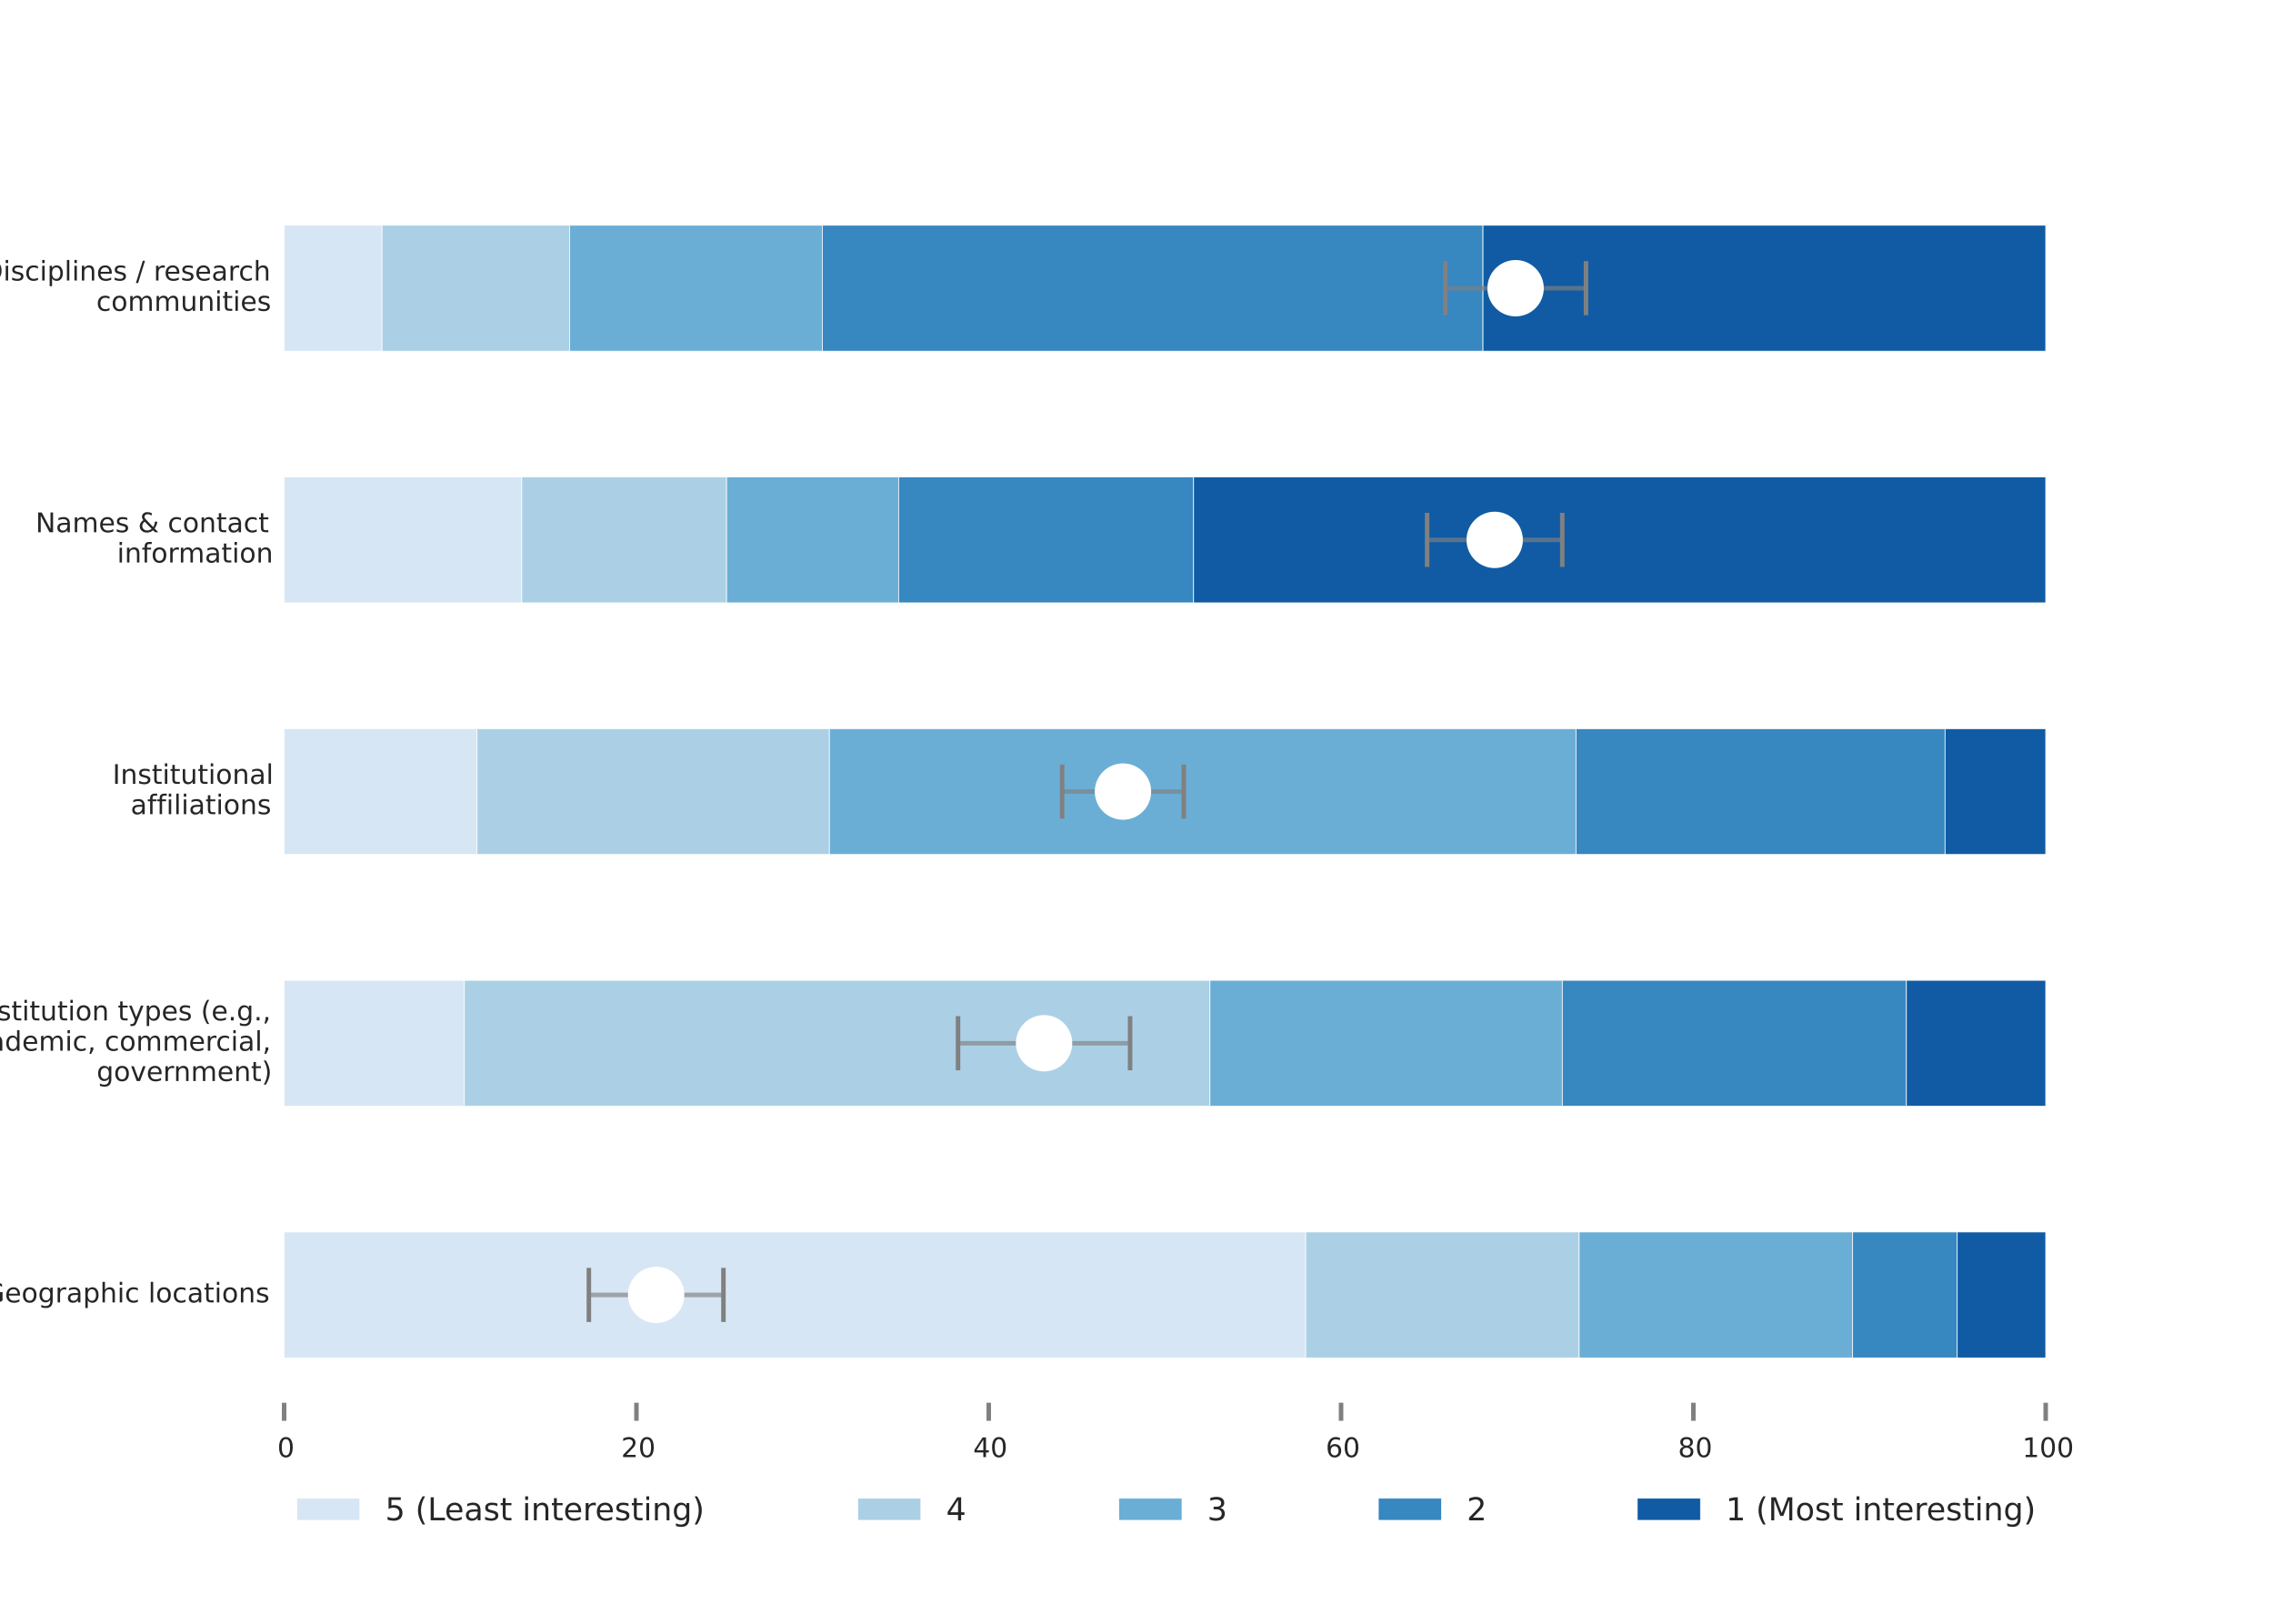 <?xml version="1.0" encoding="utf-8" standalone="no"?>
<!DOCTYPE svg PUBLIC "-//W3C//DTD SVG 1.1//EN"
  "http://www.w3.org/Graphics/SVG/1.1/DTD/svg11.dtd">
<!-- Created with matplotlib (http://matplotlib.org/) -->
<svg height="720pt" version="1.1" viewBox="0 0 1008 720" width="1008pt" xmlns="http://www.w3.org/2000/svg" xmlns:xlink="http://www.w3.org/1999/xlink">
 <defs>
  <style type="text/css">
*{stroke-linecap:butt;stroke-linejoin:round;}
  </style>
 </defs>
 <g id="figure_1">
  <g id="patch_1">
   <path d="
M0 720
L1008 720
L1008 0
L0 0
z
" style="fill:#ffffff;"/>
  </g>
  <g id="axes_1">
   <g id="patch_2">
    <path d="
M126 630
L907.2 630
L907.2 72
L126 72
z
" style="fill:#ffffff;"/>
   </g>
   <g id="matplotlib.axis_1">
    <g id="xtick_1">
     <g id="line2d_1">
      <defs>
       <path d="
M0 0
L0 -8" id="mc4a20c3d8d" style="stroke:#808080;stroke-width:2;"/>
      </defs>
      <g>
       <use style="fill:#808080;stroke:#808080;stroke-width:2;" x="126.0" xlink:href="#mc4a20c3d8d" y="630.0"/>
      </g>
     </g>
     <g id="text_1">
      <!-- 0 -->
      <defs>
       <path d="
M31.781 66.406
Q24.172 66.406 20.328 58.906
Q16.5 51.422 16.5 36.375
Q16.5 21.391 20.328 13.891
Q24.172 6.391 31.781 6.391
Q39.453 6.391 43.281 13.891
Q47.125 21.391 47.125 36.375
Q47.125 51.422 43.281 58.906
Q39.453 66.406 31.781 66.406
M31.781 74.219
Q44.047 74.219 50.516 64.516
Q56.984 54.828 56.984 36.375
Q56.984 17.969 50.516 8.266
Q44.047 -1.422 31.781 -1.422
Q19.531 -1.422 13.062 8.266
Q6.594 17.969 6.594 36.375
Q6.594 54.828 13.062 64.516
Q19.531 74.219 31.781 74.219" id="BitstreamVeraSans-Roman-30"/>
      </defs>
      <g style="fill:#262626;" transform="translate(122.977 646.118)scale(0.12 -0.12)">
       <use xlink:href="#BitstreamVeraSans-Roman-30"/>
      </g>
     </g>
    </g>
    <g id="xtick_2">
     <g id="line2d_2">
      <g>
       <use style="fill:#808080;stroke:#808080;stroke-width:2;" x="282.24" xlink:href="#mc4a20c3d8d" y="630.0"/>
      </g>
     </g>
     <g id="text_2">
      <!-- 20 -->
      <defs>
       <path d="
M19.188 8.297
L53.609 8.297
L53.609 0
L7.328 0
L7.328 8.297
Q12.938 14.109 22.625 23.891
Q32.328 33.688 34.812 36.531
Q39.547 41.844 41.422 45.531
Q43.312 49.219 43.312 52.781
Q43.312 58.594 39.234 62.25
Q35.156 65.922 28.609 65.922
Q23.969 65.922 18.812 64.312
Q13.672 62.703 7.812 59.422
L7.812 69.391
Q13.766 71.781 18.938 73
Q24.125 74.219 28.422 74.219
Q39.75 74.219 46.484 68.547
Q53.219 62.891 53.219 53.422
Q53.219 48.922 51.531 44.891
Q49.859 40.875 45.406 35.406
Q44.188 33.984 37.641 27.219
Q31.109 20.453 19.188 8.297" id="BitstreamVeraSans-Roman-32"/>
      </defs>
      <g style="fill:#262626;" transform="translate(275.443 646.118)scale(0.12 -0.12)">
       <use xlink:href="#BitstreamVeraSans-Roman-32"/>
       <use x="63.623" xlink:href="#BitstreamVeraSans-Roman-30"/>
      </g>
     </g>
    </g>
    <g id="xtick_3">
     <g id="line2d_3">
      <g>
       <use style="fill:#808080;stroke:#808080;stroke-width:2;" x="438.48" xlink:href="#mc4a20c3d8d" y="630.0"/>
      </g>
     </g>
     <g id="text_3">
      <!-- 40 -->
      <defs>
       <path d="
M37.797 64.312
L12.891 25.391
L37.797 25.391
z

M35.203 72.906
L47.609 72.906
L47.609 25.391
L58.016 25.391
L58.016 17.188
L47.609 17.188
L47.609 0
L37.797 0
L37.797 17.188
L4.891 17.188
L4.891 26.703
z
" id="BitstreamVeraSans-Roman-34"/>
      </defs>
      <g style="fill:#262626;" transform="translate(431.537 646.118)scale(0.12 -0.12)">
       <use xlink:href="#BitstreamVeraSans-Roman-34"/>
       <use x="63.623" xlink:href="#BitstreamVeraSans-Roman-30"/>
      </g>
     </g>
    </g>
    <g id="xtick_4">
     <g id="line2d_4">
      <g>
       <use style="fill:#808080;stroke:#808080;stroke-width:2;" x="594.72" xlink:href="#mc4a20c3d8d" y="630.0"/>
      </g>
     </g>
     <g id="text_4">
      <!-- 60 -->
      <defs>
       <path d="
M33.016 40.375
Q26.375 40.375 22.484 35.828
Q18.609 31.297 18.609 23.391
Q18.609 15.531 22.484 10.953
Q26.375 6.391 33.016 6.391
Q39.656 6.391 43.531 10.953
Q47.406 15.531 47.406 23.391
Q47.406 31.297 43.531 35.828
Q39.656 40.375 33.016 40.375
M52.594 71.297
L52.594 62.312
Q48.875 64.062 45.094 64.984
Q41.312 65.922 37.594 65.922
Q27.828 65.922 22.672 59.328
Q17.531 52.734 16.797 39.406
Q19.672 43.656 24.016 45.922
Q28.375 48.188 33.594 48.188
Q44.578 48.188 50.953 41.516
Q57.328 34.859 57.328 23.391
Q57.328 12.156 50.688 5.359
Q44.047 -1.422 33.016 -1.422
Q20.359 -1.422 13.672 8.266
Q6.984 17.969 6.984 36.375
Q6.984 53.656 15.188 63.938
Q23.391 74.219 37.203 74.219
Q40.922 74.219 44.703 73.484
Q48.484 72.75 52.594 71.297" id="BitstreamVeraSans-Roman-36"/>
      </defs>
      <g style="fill:#262626;" transform="translate(587.903 646.118)scale(0.12 -0.12)">
       <use xlink:href="#BitstreamVeraSans-Roman-36"/>
       <use x="63.623" xlink:href="#BitstreamVeraSans-Roman-30"/>
      </g>
     </g>
    </g>
    <g id="xtick_5">
     <g id="line2d_5">
      <g>
       <use style="fill:#808080;stroke:#808080;stroke-width:2;" x="750.96" xlink:href="#mc4a20c3d8d" y="630.0"/>
      </g>
     </g>
     <g id="text_5">
      <!-- 80 -->
      <defs>
       <path d="
M31.781 34.625
Q24.75 34.625 20.719 30.859
Q16.703 27.094 16.703 20.516
Q16.703 13.922 20.719 10.156
Q24.75 6.391 31.781 6.391
Q38.812 6.391 42.859 10.172
Q46.922 13.969 46.922 20.516
Q46.922 27.094 42.891 30.859
Q38.875 34.625 31.781 34.625
M21.922 38.812
Q15.578 40.375 12.031 44.719
Q8.5 49.078 8.5 55.328
Q8.5 64.062 14.719 69.141
Q20.953 74.219 31.781 74.219
Q42.672 74.219 48.875 69.141
Q55.078 64.062 55.078 55.328
Q55.078 49.078 51.531 44.719
Q48 40.375 41.703 38.812
Q48.828 37.156 52.797 32.312
Q56.781 27.484 56.781 20.516
Q56.781 9.906 50.312 4.234
Q43.844 -1.422 31.781 -1.422
Q19.734 -1.422 13.25 4.234
Q6.781 9.906 6.781 20.516
Q6.781 27.484 10.781 32.312
Q14.797 37.156 21.922 38.812
M18.312 54.391
Q18.312 48.734 21.844 45.562
Q25.391 42.391 31.781 42.391
Q38.141 42.391 41.719 45.562
Q45.312 48.734 45.312 54.391
Q45.312 60.062 41.719 63.234
Q38.141 66.406 31.781 66.406
Q25.391 66.406 21.844 63.234
Q18.312 60.062 18.312 54.391" id="BitstreamVeraSans-Roman-38"/>
      </defs>
      <g style="fill:#262626;" transform="translate(744.13 646.118)scale(0.12 -0.12)">
       <use xlink:href="#BitstreamVeraSans-Roman-38"/>
       <use x="63.623" xlink:href="#BitstreamVeraSans-Roman-30"/>
      </g>
     </g>
    </g>
    <g id="xtick_6">
     <g id="line2d_6">
      <g>
       <use style="fill:#808080;stroke:#808080;stroke-width:2;" x="907.2" xlink:href="#mc4a20c3d8d" y="630.0"/>
      </g>
     </g>
     <g id="text_6">
      <!-- 100 -->
      <defs>
       <path d="
M12.406 8.297
L28.516 8.297
L28.516 63.922
L10.984 60.406
L10.984 69.391
L28.422 72.906
L38.281 72.906
L38.281 8.297
L54.391 8.297
L54.391 0
L12.406 0
z
" id="BitstreamVeraSans-Roman-31"/>
      </defs>
      <g style="fill:#262626;" transform="translate(896.805 646.118)scale(0.12 -0.12)">
       <use xlink:href="#BitstreamVeraSans-Roman-31"/>
       <use x="63.623" xlink:href="#BitstreamVeraSans-Roman-30"/>
       <use x="127.246" xlink:href="#BitstreamVeraSans-Roman-30"/>
      </g>
     </g>
    </g>
   </g>
   <g id="matplotlib.axis_2">
    <g id="ytick_1">
     <g id="line2d_7">
      <defs>
       <path d="
M0 0
L0 0" id="m074c14a14b" style="stroke:#808080;stroke-width:2;"/>
      </defs>
      <g>
       <use style="fill:#808080;stroke:#808080;stroke-width:2;" x="126.0" xlink:href="#m074c14a14b" y="574.2"/>
      </g>
     </g>
     <g id="text_7">
      <!-- Geographic locations -->
      <defs>
       <path id="BitstreamVeraSans-Roman-20"/>
       <path d="
M54.891 33.016
L54.891 0
L45.906 0
L45.906 32.719
Q45.906 40.484 42.875 44.328
Q39.844 48.188 33.797 48.188
Q26.516 48.188 22.312 43.547
Q18.109 38.922 18.109 30.906
L18.109 0
L9.078 0
L9.078 54.688
L18.109 54.688
L18.109 46.188
Q21.344 51.125 25.703 53.562
Q30.078 56 35.797 56
Q45.219 56 50.047 50.172
Q54.891 44.344 54.891 33.016" id="BitstreamVeraSans-Roman-6e"/>
       <path d="
M34.281 27.484
Q23.391 27.484 19.188 25
Q14.984 22.516 14.984 16.5
Q14.984 11.719 18.141 8.906
Q21.297 6.109 26.703 6.109
Q34.188 6.109 38.703 11.406
Q43.219 16.703 43.219 25.484
L43.219 27.484
z

M52.203 31.203
L52.203 0
L43.219 0
L43.219 8.297
Q40.141 3.328 35.547 0.953
Q30.953 -1.422 24.312 -1.422
Q15.922 -1.422 10.953 3.297
Q6 8.016 6 15.922
Q6 25.141 12.172 29.828
Q18.359 34.516 30.609 34.516
L43.219 34.516
L43.219 35.406
Q43.219 41.609 39.141 45
Q35.062 48.391 27.688 48.391
Q23 48.391 18.547 47.266
Q14.109 46.141 10.016 43.891
L10.016 52.203
Q14.938 54.109 19.578 55.047
Q24.219 56 28.609 56
Q40.484 56 46.344 49.844
Q52.203 43.703 52.203 31.203" id="BitstreamVeraSans-Roman-61"/>
       <path d="
M30.609 48.391
Q23.391 48.391 19.188 42.75
Q14.984 37.109 14.984 27.297
Q14.984 17.484 19.156 11.844
Q23.344 6.203 30.609 6.203
Q37.797 6.203 41.984 11.859
Q46.188 17.531 46.188 27.297
Q46.188 37.016 41.984 42.703
Q37.797 48.391 30.609 48.391
M30.609 56
Q42.328 56 49.016 48.375
Q55.719 40.766 55.719 27.297
Q55.719 13.875 49.016 6.219
Q42.328 -1.422 30.609 -1.422
Q18.844 -1.422 12.172 6.219
Q5.516 13.875 5.516 27.297
Q5.516 40.766 12.172 48.375
Q18.844 56 30.609 56" id="BitstreamVeraSans-Roman-6f"/>
       <path d="
M9.422 75.984
L18.406 75.984
L18.406 0
L9.422 0
z
" id="BitstreamVeraSans-Roman-6c"/>
       <path d="
M44.281 53.078
L44.281 44.578
Q40.484 46.531 36.375 47.5
Q32.281 48.484 27.875 48.484
Q21.188 48.484 17.844 46.438
Q14.5 44.391 14.5 40.281
Q14.5 37.156 16.891 35.375
Q19.281 33.594 26.516 31.984
L29.594 31.297
Q39.156 29.25 43.188 25.516
Q47.219 21.781 47.219 15.094
Q47.219 7.469 41.188 3.016
Q35.156 -1.422 24.609 -1.422
Q20.219 -1.422 15.453 -0.562
Q10.688 0.297 5.422 2
L5.422 11.281
Q10.406 8.688 15.234 7.391
Q20.062 6.109 24.812 6.109
Q31.156 6.109 34.562 8.281
Q37.984 10.453 37.984 14.406
Q37.984 18.062 35.516 20.016
Q33.062 21.969 24.703 23.781
L21.578 24.516
Q13.234 26.266 9.516 29.906
Q5.812 33.547 5.812 39.891
Q5.812 47.609 11.281 51.797
Q16.75 56 26.812 56
Q31.781 56 36.172 55.266
Q40.578 54.547 44.281 53.078" id="BitstreamVeraSans-Roman-73"/>
       <path d="
M59.516 10.406
L59.516 29.984
L43.406 29.984
L43.406 38.094
L69.281 38.094
L69.281 6.781
Q63.578 2.734 56.688 0.656
Q49.812 -1.422 42 -1.422
Q24.906 -1.422 15.25 8.562
Q5.609 18.562 5.609 36.375
Q5.609 54.25 15.25 64.234
Q24.906 74.219 42 74.219
Q49.125 74.219 55.547 72.453
Q61.969 70.703 67.391 67.281
L67.391 56.781
Q61.922 61.422 55.766 63.766
Q49.609 66.109 42.828 66.109
Q29.438 66.109 22.719 58.641
Q16.016 51.172 16.016 36.375
Q16.016 21.625 22.719 14.156
Q29.438 6.688 42.828 6.688
Q48.047 6.688 52.141 7.594
Q56.25 8.5 59.516 10.406" id="BitstreamVeraSans-Roman-47"/>
       <path d="
M9.422 54.688
L18.406 54.688
L18.406 0
L9.422 0
z

M9.422 75.984
L18.406 75.984
L18.406 64.594
L9.422 64.594
z
" id="BitstreamVeraSans-Roman-69"/>
       <path d="
M54.891 33.016
L54.891 0
L45.906 0
L45.906 32.719
Q45.906 40.484 42.875 44.328
Q39.844 48.188 33.797 48.188
Q26.516 48.188 22.312 43.547
Q18.109 38.922 18.109 30.906
L18.109 0
L9.078 0
L9.078 75.984
L18.109 75.984
L18.109 46.188
Q21.344 51.125 25.703 53.562
Q30.078 56 35.797 56
Q45.219 56 50.047 50.172
Q54.891 44.344 54.891 33.016" id="BitstreamVeraSans-Roman-68"/>
       <path d="
M48.781 52.594
L48.781 44.188
Q44.969 46.297 41.141 47.344
Q37.312 48.391 33.406 48.391
Q24.656 48.391 19.812 42.844
Q14.984 37.312 14.984 27.297
Q14.984 17.281 19.812 11.734
Q24.656 6.203 33.406 6.203
Q37.312 6.203 41.141 7.25
Q44.969 8.297 48.781 10.406
L48.781 2.094
Q45.016 0.344 40.984 -0.531
Q36.969 -1.422 32.422 -1.422
Q20.062 -1.422 12.781 6.344
Q5.516 14.109 5.516 27.297
Q5.516 40.672 12.859 48.328
Q20.219 56 33.016 56
Q37.156 56 41.109 55.141
Q45.062 54.297 48.781 52.594" id="BitstreamVeraSans-Roman-63"/>
       <path d="
M56.203 29.594
L56.203 25.203
L14.891 25.203
Q15.484 15.922 20.484 11.062
Q25.484 6.203 34.422 6.203
Q39.594 6.203 44.453 7.469
Q49.312 8.734 54.109 11.281
L54.109 2.781
Q49.266 0.734 44.188 -0.344
Q39.109 -1.422 33.891 -1.422
Q20.797 -1.422 13.156 6.188
Q5.516 13.812 5.516 26.812
Q5.516 40.234 12.766 48.109
Q20.016 56 32.328 56
Q43.359 56 49.781 48.891
Q56.203 41.797 56.203 29.594
M47.219 32.234
Q47.125 39.594 43.094 43.984
Q39.062 48.391 32.422 48.391
Q24.906 48.391 20.391 44.141
Q15.875 39.891 15.188 32.172
z
" id="BitstreamVeraSans-Roman-65"/>
       <path d="
M45.406 27.984
Q45.406 37.75 41.375 43.109
Q37.359 48.484 30.078 48.484
Q22.859 48.484 18.828 43.109
Q14.797 37.75 14.797 27.984
Q14.797 18.266 18.828 12.891
Q22.859 7.516 30.078 7.516
Q37.359 7.516 41.375 12.891
Q45.406 18.266 45.406 27.984
M54.391 6.781
Q54.391 -7.172 48.188 -13.984
Q42 -20.797 29.203 -20.797
Q24.469 -20.797 20.266 -20.094
Q16.062 -19.391 12.109 -17.922
L12.109 -9.188
Q16.062 -11.328 19.922 -12.344
Q23.781 -13.375 27.781 -13.375
Q36.625 -13.375 41.016 -8.766
Q45.406 -4.156 45.406 5.172
L45.406 9.625
Q42.625 4.781 38.281 2.391
Q33.938 0 27.875 0
Q17.828 0 11.672 7.656
Q5.516 15.328 5.516 27.984
Q5.516 40.672 11.672 48.328
Q17.828 56 27.875 56
Q33.938 56 38.281 53.609
Q42.625 51.219 45.406 46.391
L45.406 54.688
L54.391 54.688
z
" id="BitstreamVeraSans-Roman-67"/>
       <path d="
M41.109 46.297
Q39.594 47.172 37.812 47.578
Q36.031 48 33.891 48
Q26.266 48 22.188 43.047
Q18.109 38.094 18.109 28.812
L18.109 0
L9.078 0
L9.078 54.688
L18.109 54.688
L18.109 46.188
Q20.953 51.172 25.484 53.578
Q30.031 56 36.531 56
Q37.453 56 38.578 55.875
Q39.703 55.766 41.062 55.516
z
" id="BitstreamVeraSans-Roman-72"/>
       <path d="
M18.312 70.219
L18.312 54.688
L36.812 54.688
L36.812 47.703
L18.312 47.703
L18.312 18.016
Q18.312 11.328 20.141 9.422
Q21.969 7.516 27.594 7.516
L36.812 7.516
L36.812 0
L27.594 0
Q17.188 0 13.234 3.875
Q9.281 7.766 9.281 18.016
L9.281 47.703
L2.688 47.703
L2.688 54.688
L9.281 54.688
L9.281 70.219
z
" id="BitstreamVeraSans-Roman-74"/>
       <path d="
M18.109 8.203
L18.109 -20.797
L9.078 -20.797
L9.078 54.688
L18.109 54.688
L18.109 46.391
Q20.953 51.266 25.266 53.625
Q29.594 56 35.594 56
Q45.562 56 51.781 48.094
Q58.016 40.188 58.016 27.297
Q58.016 14.406 51.781 6.484
Q45.562 -1.422 35.594 -1.422
Q29.594 -1.422 25.266 0.953
Q20.953 3.328 18.109 8.203
M48.688 27.297
Q48.688 37.203 44.609 42.844
Q40.531 48.484 33.406 48.484
Q26.266 48.484 22.188 42.844
Q18.109 37.203 18.109 27.297
Q18.109 17.391 22.188 11.75
Q26.266 6.109 33.406 6.109
Q40.531 6.109 44.609 11.75
Q48.688 17.391 48.688 27.297" id="BitstreamVeraSans-Roman-70"/>
      </defs>
      <g style="fill:#262626;" transform="translate(-7.178 577.511)scale(0.12 -0.12)">
       <use xlink:href="#BitstreamVeraSans-Roman-47"/>
       <use x="77.49" xlink:href="#BitstreamVeraSans-Roman-65"/>
       <use x="139.014" xlink:href="#BitstreamVeraSans-Roman-6f"/>
       <use x="200.195" xlink:href="#BitstreamVeraSans-Roman-67"/>
       <use x="263.672" xlink:href="#BitstreamVeraSans-Roman-72"/>
       <use x="304.785" xlink:href="#BitstreamVeraSans-Roman-61"/>
       <use x="366.064" xlink:href="#BitstreamVeraSans-Roman-70"/>
       <use x="429.541" xlink:href="#BitstreamVeraSans-Roman-68"/>
       <use x="492.92" xlink:href="#BitstreamVeraSans-Roman-69"/>
       <use x="520.703" xlink:href="#BitstreamVeraSans-Roman-63"/>
       <use x="575.684" xlink:href="#BitstreamVeraSans-Roman-20"/>
       <use x="607.471" xlink:href="#BitstreamVeraSans-Roman-6c"/>
       <use x="635.254" xlink:href="#BitstreamVeraSans-Roman-6f"/>
       <use x="696.436" xlink:href="#BitstreamVeraSans-Roman-63"/>
       <use x="751.416" xlink:href="#BitstreamVeraSans-Roman-61"/>
       <use x="812.695" xlink:href="#BitstreamVeraSans-Roman-74"/>
       <use x="851.904" xlink:href="#BitstreamVeraSans-Roman-69"/>
       <use x="879.688" xlink:href="#BitstreamVeraSans-Roman-6f"/>
       <use x="940.869" xlink:href="#BitstreamVeraSans-Roman-6e"/>
       <use x="1004.248" xlink:href="#BitstreamVeraSans-Roman-73"/>
      </g>
     </g>
    </g>
    <g id="ytick_2">
     <g id="line2d_8">
      <g>
       <use style="fill:#808080;stroke:#808080;stroke-width:2;" x="126.0" xlink:href="#m074c14a14b" y="462.6"/>
      </g>
     </g>
     <g id="text_8">
      <!-- Institution types (e.g., -->
      <defs>
       <path d="
M31 75.875
Q24.469 64.656 21.281 53.656
Q18.109 42.672 18.109 31.391
Q18.109 20.125 21.312 9.062
Q24.516 -2 31 -13.188
L23.188 -13.188
Q15.875 -1.703 12.234 9.375
Q8.594 20.453 8.594 31.391
Q8.594 42.281 12.203 53.312
Q15.828 64.359 23.188 75.875
z
" id="BitstreamVeraSans-Roman-28"/>
       <path d="
M11.719 12.406
L22.016 12.406
L22.016 4
L14.016 -11.625
L7.719 -11.625
L11.719 4
z
" id="BitstreamVeraSans-Roman-2c"/>
       <path d="
M10.688 12.406
L21 12.406
L21 0
L10.688 0
z
" id="BitstreamVeraSans-Roman-2e"/>
       <path d="
M32.172 -5.078
Q28.375 -14.844 24.75 -17.812
Q21.141 -20.797 15.094 -20.797
L7.906 -20.797
L7.906 -13.281
L13.188 -13.281
Q16.891 -13.281 18.938 -11.516
Q21 -9.766 23.484 -3.219
L25.094 0.875
L2.984 54.688
L12.5 54.688
L29.594 11.922
L46.688 54.688
L56.203 54.688
z
" id="BitstreamVeraSans-Roman-79"/>
       <path d="
M8.5 21.578
L8.5 54.688
L17.484 54.688
L17.484 21.922
Q17.484 14.156 20.5 10.266
Q23.531 6.391 29.594 6.391
Q36.859 6.391 41.078 11.031
Q45.312 15.672 45.312 23.688
L45.312 54.688
L54.297 54.688
L54.297 0
L45.312 0
L45.312 8.406
Q42.047 3.422 37.719 1
Q33.406 -1.422 27.688 -1.422
Q18.266 -1.422 13.375 4.438
Q8.5 10.297 8.5 21.578" id="BitstreamVeraSans-Roman-75"/>
       <path d="
M9.812 72.906
L19.672 72.906
L19.672 0
L9.812 0
z
" id="BitstreamVeraSans-Roman-49"/>
      </defs>
      <g style="fill:#262626;" transform="translate(-12.37 452.474)scale(0.12 -0.12)">
       <use xlink:href="#BitstreamVeraSans-Roman-49"/>
       <use x="29.492" xlink:href="#BitstreamVeraSans-Roman-6e"/>
       <use x="92.871" xlink:href="#BitstreamVeraSans-Roman-73"/>
       <use x="144.971" xlink:href="#BitstreamVeraSans-Roman-74"/>
       <use x="184.18" xlink:href="#BitstreamVeraSans-Roman-69"/>
       <use x="211.963" xlink:href="#BitstreamVeraSans-Roman-74"/>
       <use x="251.172" xlink:href="#BitstreamVeraSans-Roman-75"/>
       <use x="314.551" xlink:href="#BitstreamVeraSans-Roman-74"/>
       <use x="353.76" xlink:href="#BitstreamVeraSans-Roman-69"/>
       <use x="381.543" xlink:href="#BitstreamVeraSans-Roman-6f"/>
       <use x="442.725" xlink:href="#BitstreamVeraSans-Roman-6e"/>
       <use x="506.104" xlink:href="#BitstreamVeraSans-Roman-20"/>
       <use x="537.891" xlink:href="#BitstreamVeraSans-Roman-74"/>
       <use x="577.1" xlink:href="#BitstreamVeraSans-Roman-79"/>
       <use x="636.279" xlink:href="#BitstreamVeraSans-Roman-70"/>
       <use x="699.756" xlink:href="#BitstreamVeraSans-Roman-65"/>
       <use x="761.279" xlink:href="#BitstreamVeraSans-Roman-73"/>
       <use x="813.379" xlink:href="#BitstreamVeraSans-Roman-20"/>
       <use x="845.166" xlink:href="#BitstreamVeraSans-Roman-28"/>
       <use x="884.18" xlink:href="#BitstreamVeraSans-Roman-65"/>
       <use x="945.703" xlink:href="#BitstreamVeraSans-Roman-2e"/>
       <use x="977.49" xlink:href="#BitstreamVeraSans-Roman-67"/>
       <use x="1040.967" xlink:href="#BitstreamVeraSans-Roman-2e"/>
       <use x="1072.754" xlink:href="#BitstreamVeraSans-Roman-2c"/>
      </g>
      <!-- academic, commercial, -->
      <defs>
       <path d="
M45.406 46.391
L45.406 75.984
L54.391 75.984
L54.391 0
L45.406 0
L45.406 8.203
Q42.578 3.328 38.25 0.953
Q33.938 -1.422 27.875 -1.422
Q17.969 -1.422 11.734 6.484
Q5.516 14.406 5.516 27.297
Q5.516 40.188 11.734 48.094
Q17.969 56 27.875 56
Q33.938 56 38.25 53.625
Q42.578 51.266 45.406 46.391
M14.797 27.297
Q14.797 17.391 18.875 11.75
Q22.953 6.109 30.078 6.109
Q37.203 6.109 41.297 11.75
Q45.406 17.391 45.406 27.297
Q45.406 37.203 41.297 42.844
Q37.203 48.484 30.078 48.484
Q22.953 48.484 18.875 42.844
Q14.797 37.203 14.797 27.297" id="BitstreamVeraSans-Roman-64"/>
       <path d="
M52 44.188
Q55.375 50.25 60.062 53.125
Q64.75 56 71.094 56
Q79.641 56 84.281 50.016
Q88.922 44.047 88.922 33.016
L88.922 0
L79.891 0
L79.891 32.719
Q79.891 40.578 77.094 44.375
Q74.312 48.188 68.609 48.188
Q61.625 48.188 57.562 43.547
Q53.516 38.922 53.516 30.906
L53.516 0
L44.484 0
L44.484 32.719
Q44.484 40.625 41.703 44.406
Q38.922 48.188 33.109 48.188
Q26.219 48.188 22.156 43.531
Q18.109 38.875 18.109 30.906
L18.109 0
L9.078 0
L9.078 54.688
L18.109 54.688
L18.109 46.188
Q21.188 51.219 25.484 53.609
Q29.781 56 35.688 56
Q41.656 56 45.828 52.969
Q50 49.953 52 44.188" id="BitstreamVeraSans-Roman-6d"/>
      </defs>
      <g style="fill:#262626;" transform="translate(-19.182 465.911)scale(0.12 -0.12)">
       <use xlink:href="#BitstreamVeraSans-Roman-61"/>
       <use x="61.279" xlink:href="#BitstreamVeraSans-Roman-63"/>
       <use x="116.26" xlink:href="#BitstreamVeraSans-Roman-61"/>
       <use x="177.539" xlink:href="#BitstreamVeraSans-Roman-64"/>
       <use x="241.016" xlink:href="#BitstreamVeraSans-Roman-65"/>
       <use x="302.539" xlink:href="#BitstreamVeraSans-Roman-6d"/>
       <use x="399.951" xlink:href="#BitstreamVeraSans-Roman-69"/>
       <use x="427.734" xlink:href="#BitstreamVeraSans-Roman-63"/>
       <use x="482.715" xlink:href="#BitstreamVeraSans-Roman-2c"/>
       <use x="514.502" xlink:href="#BitstreamVeraSans-Roman-20"/>
       <use x="546.289" xlink:href="#BitstreamVeraSans-Roman-63"/>
       <use x="601.27" xlink:href="#BitstreamVeraSans-Roman-6f"/>
       <use x="662.451" xlink:href="#BitstreamVeraSans-Roman-6d"/>
       <use x="759.863" xlink:href="#BitstreamVeraSans-Roman-6d"/>
       <use x="857.275" xlink:href="#BitstreamVeraSans-Roman-65"/>
       <use x="918.799" xlink:href="#BitstreamVeraSans-Roman-72"/>
       <use x="957.662" xlink:href="#BitstreamVeraSans-Roman-63"/>
       <use x="1012.643" xlink:href="#BitstreamVeraSans-Roman-69"/>
       <use x="1040.426" xlink:href="#BitstreamVeraSans-Roman-61"/>
       <use x="1101.705" xlink:href="#BitstreamVeraSans-Roman-6c"/>
       <use x="1129.488" xlink:href="#BitstreamVeraSans-Roman-2c"/>
      </g>
      <!-- government) -->
      <defs>
       <path d="
M2.984 54.688
L12.5 54.688
L29.594 8.797
L46.688 54.688
L56.203 54.688
L35.688 0
L23.484 0
z
" id="BitstreamVeraSans-Roman-76"/>
       <path d="
M8.016 75.875
L15.828 75.875
Q23.141 64.359 26.781 53.312
Q30.422 42.281 30.422 31.391
Q30.422 20.453 26.781 9.375
Q23.141 -1.703 15.828 -13.188
L8.016 -13.188
Q14.5 -2 17.703 9.062
Q20.906 20.125 20.906 31.391
Q20.906 42.672 17.703 53.656
Q14.5 64.656 8.016 75.875" id="BitstreamVeraSans-Roman-29"/>
      </defs>
      <g style="fill:#262626;" transform="translate(42.854 479.349)scale(0.12 -0.12)">
       <use xlink:href="#BitstreamVeraSans-Roman-67"/>
       <use x="63.477" xlink:href="#BitstreamVeraSans-Roman-6f"/>
       <use x="124.658" xlink:href="#BitstreamVeraSans-Roman-76"/>
       <use x="183.838" xlink:href="#BitstreamVeraSans-Roman-65"/>
       <use x="245.361" xlink:href="#BitstreamVeraSans-Roman-72"/>
       <use x="284.725" xlink:href="#BitstreamVeraSans-Roman-6e"/>
       <use x="348.104" xlink:href="#BitstreamVeraSans-Roman-6d"/>
       <use x="445.516" xlink:href="#BitstreamVeraSans-Roman-65"/>
       <use x="507.039" xlink:href="#BitstreamVeraSans-Roman-6e"/>
       <use x="570.418" xlink:href="#BitstreamVeraSans-Roman-74"/>
       <use x="609.627" xlink:href="#BitstreamVeraSans-Roman-29"/>
      </g>
     </g>
    </g>
    <g id="ytick_3">
     <g id="line2d_9">
      <g>
       <use style="fill:#808080;stroke:#808080;stroke-width:2;" x="126.0" xlink:href="#m074c14a14b" y="351.0"/>
      </g>
     </g>
     <g id="text_9">
      <!-- Institutional -->
      <g style="fill:#262626;" transform="translate(49.886 347.593)scale(0.12 -0.12)">
       <use xlink:href="#BitstreamVeraSans-Roman-49"/>
       <use x="29.492" xlink:href="#BitstreamVeraSans-Roman-6e"/>
       <use x="92.871" xlink:href="#BitstreamVeraSans-Roman-73"/>
       <use x="144.971" xlink:href="#BitstreamVeraSans-Roman-74"/>
       <use x="184.18" xlink:href="#BitstreamVeraSans-Roman-69"/>
       <use x="211.963" xlink:href="#BitstreamVeraSans-Roman-74"/>
       <use x="251.172" xlink:href="#BitstreamVeraSans-Roman-75"/>
       <use x="314.551" xlink:href="#BitstreamVeraSans-Roman-74"/>
       <use x="353.76" xlink:href="#BitstreamVeraSans-Roman-69"/>
       <use x="381.543" xlink:href="#BitstreamVeraSans-Roman-6f"/>
       <use x="442.725" xlink:href="#BitstreamVeraSans-Roman-6e"/>
       <use x="506.104" xlink:href="#BitstreamVeraSans-Roman-61"/>
       <use x="567.383" xlink:href="#BitstreamVeraSans-Roman-6c"/>
      </g>
      <!-- affiliations -->
      <defs>
       <path d="
M37.109 75.984
L37.109 68.5
L28.516 68.5
Q23.688 68.5 21.797 66.547
Q19.922 64.594 19.922 59.516
L19.922 54.688
L34.719 54.688
L34.719 47.703
L19.922 47.703
L19.922 0
L10.891 0
L10.891 47.703
L2.297 47.703
L2.297 54.688
L10.891 54.688
L10.891 58.5
Q10.891 67.625 15.141 71.797
Q19.391 75.984 28.609 75.984
z
" id="BitstreamVeraSans-Roman-66"/>
      </defs>
      <g style="fill:#262626;" transform="translate(57.911 361.03)scale(0.12 -0.12)">
       <use xlink:href="#BitstreamVeraSans-Roman-61"/>
       <use x="61.279" xlink:href="#BitstreamVeraSans-Roman-66"/>
       <use x="96.484" xlink:href="#BitstreamVeraSans-Roman-66"/>
       <use x="131.689" xlink:href="#BitstreamVeraSans-Roman-69"/>
       <use x="159.473" xlink:href="#BitstreamVeraSans-Roman-6c"/>
       <use x="187.256" xlink:href="#BitstreamVeraSans-Roman-69"/>
       <use x="215.039" xlink:href="#BitstreamVeraSans-Roman-61"/>
       <use x="276.318" xlink:href="#BitstreamVeraSans-Roman-74"/>
       <use x="315.527" xlink:href="#BitstreamVeraSans-Roman-69"/>
       <use x="343.311" xlink:href="#BitstreamVeraSans-Roman-6f"/>
       <use x="404.492" xlink:href="#BitstreamVeraSans-Roman-6e"/>
       <use x="467.871" xlink:href="#BitstreamVeraSans-Roman-73"/>
      </g>
     </g>
    </g>
    <g id="ytick_4">
     <g id="line2d_10">
      <g>
       <use style="fill:#808080;stroke:#808080;stroke-width:2;" x="126.0" xlink:href="#m074c14a14b" y="239.4"/>
      </g>
     </g>
     <g id="text_10">
      <!-- Names &amp; contact -->
      <defs>
       <path d="
M9.812 72.906
L23.094 72.906
L55.422 11.922
L55.422 72.906
L64.984 72.906
L64.984 0
L51.703 0
L19.391 60.984
L19.391 0
L9.812 0
z
" id="BitstreamVeraSans-Roman-4e"/>
       <path d="
M24.312 39.203
Q19.875 35.25 17.797 31.312
Q15.719 27.391 15.719 23.094
Q15.719 15.969 20.891 11.234
Q26.078 6.5 33.891 6.5
Q38.531 6.5 42.578 8.031
Q46.625 9.578 50.203 12.703
z

M31.203 44.672
L56 19.281
Q58.891 23.641 60.5 28.594
Q62.109 33.547 62.406 39.109
L71.484 39.109
Q70.906 32.672 68.359 26.359
Q65.828 20.062 61.281 13.922
L74.906 0
L62.594 0
L55.609 7.172
Q50.531 2.828 44.969 0.703
Q39.406 -1.422 33.016 -1.422
Q21.234 -1.422 13.766 5.297
Q6.297 12.016 6.297 22.516
Q6.297 28.766 9.562 34.25
Q12.844 39.75 19.391 44.578
Q17.047 47.656 15.812 50.703
Q14.594 53.766 14.594 56.688
Q14.594 64.594 20.016 69.406
Q25.438 74.219 34.422 74.219
Q38.484 74.219 42.5 73.344
Q46.531 72.469 50.688 70.703
L50.688 61.812
Q46.438 64.109 42.578 65.297
Q38.719 66.5 35.406 66.5
Q30.281 66.5 27.078 63.781
Q23.875 61.078 23.875 56.781
Q23.875 54.297 25.312 51.781
Q26.766 49.266 31.203 44.672" id="BitstreamVeraSans-Roman-26"/>
      </defs>
      <g style="fill:#262626;" transform="translate(15.74 235.993)scale(0.12 -0.12)">
       <use xlink:href="#BitstreamVeraSans-Roman-4e"/>
       <use x="74.805" xlink:href="#BitstreamVeraSans-Roman-61"/>
       <use x="136.084" xlink:href="#BitstreamVeraSans-Roman-6d"/>
       <use x="233.496" xlink:href="#BitstreamVeraSans-Roman-65"/>
       <use x="295.02" xlink:href="#BitstreamVeraSans-Roman-73"/>
       <use x="347.119" xlink:href="#BitstreamVeraSans-Roman-20"/>
       <use x="378.906" xlink:href="#BitstreamVeraSans-Roman-26"/>
       <use x="456.885" xlink:href="#BitstreamVeraSans-Roman-20"/>
       <use x="488.672" xlink:href="#BitstreamVeraSans-Roman-63"/>
       <use x="543.652" xlink:href="#BitstreamVeraSans-Roman-6f"/>
       <use x="604.834" xlink:href="#BitstreamVeraSans-Roman-6e"/>
       <use x="668.213" xlink:href="#BitstreamVeraSans-Roman-74"/>
       <use x="707.422" xlink:href="#BitstreamVeraSans-Roman-61"/>
       <use x="768.701" xlink:href="#BitstreamVeraSans-Roman-63"/>
       <use x="823.682" xlink:href="#BitstreamVeraSans-Roman-74"/>
      </g>
      <!-- information -->
      <g style="fill:#262626;" transform="translate(51.892 249.43)scale(0.12 -0.12)">
       <use xlink:href="#BitstreamVeraSans-Roman-69"/>
       <use x="27.783" xlink:href="#BitstreamVeraSans-Roman-6e"/>
       <use x="91.162" xlink:href="#BitstreamVeraSans-Roman-66"/>
       <use x="126.367" xlink:href="#BitstreamVeraSans-Roman-6f"/>
       <use x="187.549" xlink:href="#BitstreamVeraSans-Roman-72"/>
       <use x="226.912" xlink:href="#BitstreamVeraSans-Roman-6d"/>
       <use x="324.324" xlink:href="#BitstreamVeraSans-Roman-61"/>
       <use x="385.604" xlink:href="#BitstreamVeraSans-Roman-74"/>
       <use x="424.812" xlink:href="#BitstreamVeraSans-Roman-69"/>
       <use x="452.596" xlink:href="#BitstreamVeraSans-Roman-6f"/>
       <use x="513.777" xlink:href="#BitstreamVeraSans-Roman-6e"/>
      </g>
     </g>
    </g>
    <g id="ytick_5">
     <g id="line2d_11">
      <g>
       <use style="fill:#808080;stroke:#808080;stroke-width:2;" x="126.0" xlink:href="#m074c14a14b" y="127.8"/>
      </g>
     </g>
     <g id="text_11">
      <!-- Disciplines / research -->
      <defs>
       <path d="
M19.672 64.797
L19.672 8.109
L31.594 8.109
Q46.688 8.109 53.688 14.938
Q60.688 21.781 60.688 36.531
Q60.688 51.172 53.688 57.984
Q46.688 64.797 31.594 64.797
z

M9.812 72.906
L30.078 72.906
Q51.266 72.906 61.172 64.094
Q71.094 55.281 71.094 36.531
Q71.094 17.672 61.125 8.828
Q51.172 0 30.078 0
L9.812 0
z
" id="BitstreamVeraSans-Roman-44"/>
       <path d="
M25.391 72.906
L33.688 72.906
L8.297 -9.281
L0 -9.281
z
" id="BitstreamVeraSans-Roman-2f"/>
      </defs>
      <g style="fill:#262626;" transform="translate(-7.836 124.393)scale(0.12 -0.12)">
       <use xlink:href="#BitstreamVeraSans-Roman-44"/>
       <use x="77.002" xlink:href="#BitstreamVeraSans-Roman-69"/>
       <use x="104.785" xlink:href="#BitstreamVeraSans-Roman-73"/>
       <use x="156.885" xlink:href="#BitstreamVeraSans-Roman-63"/>
       <use x="211.865" xlink:href="#BitstreamVeraSans-Roman-69"/>
       <use x="239.648" xlink:href="#BitstreamVeraSans-Roman-70"/>
       <use x="303.125" xlink:href="#BitstreamVeraSans-Roman-6c"/>
       <use x="330.908" xlink:href="#BitstreamVeraSans-Roman-69"/>
       <use x="358.691" xlink:href="#BitstreamVeraSans-Roman-6e"/>
       <use x="422.07" xlink:href="#BitstreamVeraSans-Roman-65"/>
       <use x="483.594" xlink:href="#BitstreamVeraSans-Roman-73"/>
       <use x="535.693" xlink:href="#BitstreamVeraSans-Roman-20"/>
       <use x="567.48" xlink:href="#BitstreamVeraSans-Roman-2f"/>
       <use x="601.172" xlink:href="#BitstreamVeraSans-Roman-20"/>
       <use x="632.959" xlink:href="#BitstreamVeraSans-Roman-72"/>
       <use x="671.822" xlink:href="#BitstreamVeraSans-Roman-65"/>
       <use x="733.346" xlink:href="#BitstreamVeraSans-Roman-73"/>
       <use x="785.445" xlink:href="#BitstreamVeraSans-Roman-65"/>
       <use x="846.969" xlink:href="#BitstreamVeraSans-Roman-61"/>
       <use x="908.248" xlink:href="#BitstreamVeraSans-Roman-72"/>
       <use x="947.111" xlink:href="#BitstreamVeraSans-Roman-63"/>
       <use x="1002.092" xlink:href="#BitstreamVeraSans-Roman-68"/>
      </g>
      <!-- communities -->
      <g style="fill:#262626;" transform="translate(42.712 137.83)scale(0.12 -0.12)">
       <use xlink:href="#BitstreamVeraSans-Roman-63"/>
       <use x="54.98" xlink:href="#BitstreamVeraSans-Roman-6f"/>
       <use x="116.162" xlink:href="#BitstreamVeraSans-Roman-6d"/>
       <use x="213.574" xlink:href="#BitstreamVeraSans-Roman-6d"/>
       <use x="310.986" xlink:href="#BitstreamVeraSans-Roman-75"/>
       <use x="374.365" xlink:href="#BitstreamVeraSans-Roman-6e"/>
       <use x="437.744" xlink:href="#BitstreamVeraSans-Roman-69"/>
       <use x="465.527" xlink:href="#BitstreamVeraSans-Roman-74"/>
       <use x="504.736" xlink:href="#BitstreamVeraSans-Roman-69"/>
       <use x="532.52" xlink:href="#BitstreamVeraSans-Roman-65"/>
       <use x="594.043" xlink:href="#BitstreamVeraSans-Roman-73"/>
      </g>
     </g>
    </g>
   </g>
   <g id="patch_3">
    <path clip-path="url(#pd91b92aa32)" d="
M126 602.1
L579.025 602.1
L579.025 546.3
L126 546.3
z
" style="fill:#d6e6f4;stroke:#ffffff;stroke-linejoin:miter;stroke-width:0.3;"/>
   </g>
   <g id="patch_4">
    <path clip-path="url(#pd91b92aa32)" d="
M126 490.5
L205.937 490.5
L205.937 434.7
L126 434.7
z
" style="fill:#d6e6f4;stroke:#ffffff;stroke-linejoin:miter;stroke-width:0.3;"/>
   </g>
   <g id="patch_5">
    <path clip-path="url(#pd91b92aa32)" d="
M126 378.9
L211.56 378.9
L211.56 323.1
L126 323.1
z
" style="fill:#d6e6f4;stroke:#ffffff;stroke-linejoin:miter;stroke-width:0.3;"/>
   </g>
   <g id="patch_6">
    <path clip-path="url(#pd91b92aa32)" d="
M126 267.3
L231.371 267.3
L231.371 211.5
L126 211.5
z
" style="fill:#d6e6f4;stroke:#ffffff;stroke-linejoin:miter;stroke-width:0.3;"/>
   </g>
   <g id="patch_7">
    <path clip-path="url(#pd91b92aa32)" d="
M126 155.7
L169.4 155.7
L169.4 99.9
L126 99.9
z
" style="fill:#d6e6f4;stroke:#ffffff;stroke-linejoin:miter;stroke-width:0.3;"/>
   </g>
   <g id="patch_8">
    <path clip-path="url(#pd91b92aa32)" d="
M579.025 602.1
L700.307 602.1
L700.307 546.3
L579.025 546.3
z
" style="fill:#abd0e6;stroke:#ffffff;stroke-linejoin:miter;stroke-width:0.3;"/>
   </g>
   <g id="patch_9">
    <path clip-path="url(#pd91b92aa32)" d="
M205.937 490.5
L536.584 490.5
L536.584 434.7
L205.937 434.7
z
" style="fill:#abd0e6;stroke:#ffffff;stroke-linejoin:miter;stroke-width:0.3;"/>
   </g>
   <g id="patch_10">
    <path clip-path="url(#pd91b92aa32)" d="
M211.56 378.9
L367.8 378.9
L367.8 323.1
L211.56 323.1
z
" style="fill:#abd0e6;stroke:#ffffff;stroke-linejoin:miter;stroke-width:0.3;"/>
   </g>
   <g id="patch_11">
    <path clip-path="url(#pd91b92aa32)" d="
M231.371 267.3
L322.208 267.3
L322.208 211.5
L231.371 211.5
z
" style="fill:#abd0e6;stroke:#ffffff;stroke-linejoin:miter;stroke-width:0.3;"/>
   </g>
   <g id="patch_12">
    <path clip-path="url(#pd91b92aa32)" d="
M169.4 155.7
L252.583 155.7
L252.583 99.9
L169.4 99.9
z
" style="fill:#abd0e6;stroke:#ffffff;stroke-linejoin:miter;stroke-width:0.3;"/>
   </g>
   <g id="patch_13">
    <path clip-path="url(#pd91b92aa32)" d="
M700.307 602.1
L821.589 602.1
L821.589 546.3
L700.307 546.3
z
" style="fill:#6aaed6;stroke:#ffffff;stroke-linejoin:miter;stroke-width:0.3;"/>
   </g>
   <g id="patch_14">
    <path clip-path="url(#pd91b92aa32)" d="
M536.584 490.5
L692.824 490.5
L692.824 434.7
L536.584 434.7
z
" style="fill:#6aaed6;stroke:#ffffff;stroke-linejoin:miter;stroke-width:0.3;"/>
   </g>
   <g id="patch_15">
    <path clip-path="url(#pd91b92aa32)" d="
M367.8 378.9
L698.88 378.9
L698.88 323.1
L367.8 323.1
z
" style="fill:#6aaed6;stroke:#ffffff;stroke-linejoin:miter;stroke-width:0.3;"/>
   </g>
   <g id="patch_16">
    <path clip-path="url(#pd91b92aa32)" d="
M322.208 267.3
L398.512 267.3
L398.512 211.5
L322.208 211.5
z
" style="fill:#6aaed6;stroke:#ffffff;stroke-linejoin:miter;stroke-width:0.3;"/>
   </g>
   <g id="patch_17">
    <path clip-path="url(#pd91b92aa32)" d="
M252.583 155.7
L364.7 155.7
L364.7 99.9
L252.583 99.9
z
" style="fill:#6aaed6;stroke:#ffffff;stroke-linejoin:miter;stroke-width:0.3;"/>
   </g>
   <g id="patch_18">
    <path clip-path="url(#pd91b92aa32)" d="
M821.589 602.1
L867.962 602.1
L867.962 546.3
L821.589 546.3
z
" style="fill:#3787c0;stroke:#ffffff;stroke-linejoin:miter;stroke-width:0.3;"/>
   </g>
   <g id="patch_19">
    <path clip-path="url(#pd91b92aa32)" d="
M692.824 490.5
L845.431 490.5
L845.431 434.7
L692.824 434.7
z
" style="fill:#3787c0;stroke:#ffffff;stroke-linejoin:miter;stroke-width:0.3;"/>
   </g>
   <g id="patch_20">
    <path clip-path="url(#pd91b92aa32)" d="
M698.88 378.9
L862.56 378.9
L862.56 323.1
L698.88 323.1
z
" style="fill:#3787c0;stroke:#ffffff;stroke-linejoin:miter;stroke-width:0.3;"/>
   </g>
   <g id="patch_21">
    <path clip-path="url(#pd91b92aa32)" d="
M398.512 267.3
L529.317 267.3
L529.317 211.5
L398.512 211.5
z
" style="fill:#3787c0;stroke:#ffffff;stroke-linejoin:miter;stroke-width:0.3;"/>
   </g>
   <g id="patch_22">
    <path clip-path="url(#pd91b92aa32)" d="
M364.7 155.7
L657.65 155.7
L657.65 99.9
L364.7 99.9
z
" style="fill:#3787c0;stroke:#ffffff;stroke-linejoin:miter;stroke-width:0.3;"/>
   </g>
   <g id="patch_23">
    <path clip-path="url(#pd91b92aa32)" d="
M867.962 602.1
L907.2 602.1
L907.2 546.3
L867.962 546.3
z
" style="fill:#105ba4;stroke:#ffffff;stroke-linejoin:miter;stroke-width:0.3;"/>
   </g>
   <g id="patch_24">
    <path clip-path="url(#pd91b92aa32)" d="
M845.431 490.5
L907.2 490.5
L907.2 434.7
L845.431 434.7
z
" style="fill:#105ba4;stroke:#ffffff;stroke-linejoin:miter;stroke-width:0.3;"/>
   </g>
   <g id="patch_25">
    <path clip-path="url(#pd91b92aa32)" d="
M862.56 378.9
L907.2 378.9
L907.2 323.1
L862.56 323.1
z
" style="fill:#105ba4;stroke:#ffffff;stroke-linejoin:miter;stroke-width:0.3;"/>
   </g>
   <g id="patch_26">
    <path clip-path="url(#pd91b92aa32)" d="
M529.317 267.3
L907.2 267.3
L907.2 211.5
L529.317 211.5
z
" style="fill:#105ba4;stroke:#ffffff;stroke-linejoin:miter;stroke-width:0.3;"/>
   </g>
   <g id="patch_27">
    <path clip-path="url(#pd91b92aa32)" d="
M657.65 155.7
L907.2 155.7
L907.2 99.9
L657.65 99.9
z
" style="fill:#105ba4;stroke:#ffffff;stroke-linejoin:miter;stroke-width:0.3;"/>
   </g>
   <g id="LineCollection_1">
    <defs>
     <path d="
M640.904 -592.2
L703.329 -592.2" id="C0_0_a265253a0c"/>
     <path d="
M632.872 -480.6
L692.824 -480.6" id="C0_1_3b3fab9cf9"/>
     <path d="
M471.03 -369
L524.97 -369" id="C0_2_56430c836e"/>
     <path d="
M424.854 -257.4
L501.158 -257.4" id="C0_3_d16992bedf"/>
     <path d="
M261.142 -145.8
L320.817 -145.8" id="C0_4_74502af802"/>
    </defs>
    <g clip-path="url(#pd91b92aa32)">
     <use style="fill:none;stroke:#808080;stroke-opacity:0.65;stroke-width:2.0;" x="0.0" xlink:href="#C0_0_a265253a0c" y="720.0"/>
    </g>
    <g clip-path="url(#pd91b92aa32)">
     <use style="fill:none;stroke:#808080;stroke-opacity:0.65;stroke-width:2.0;" x="0.0" xlink:href="#C0_1_3b3fab9cf9" y="720.0"/>
    </g>
    <g clip-path="url(#pd91b92aa32)">
     <use style="fill:none;stroke:#808080;stroke-opacity:0.65;stroke-width:2.0;" x="0.0" xlink:href="#C0_2_56430c836e" y="720.0"/>
    </g>
    <g clip-path="url(#pd91b92aa32)">
     <use style="fill:none;stroke:#808080;stroke-opacity:0.65;stroke-width:2.0;" x="0.0" xlink:href="#C0_3_d16992bedf" y="720.0"/>
    </g>
    <g clip-path="url(#pd91b92aa32)">
     <use style="fill:none;stroke:#808080;stroke-opacity:0.65;stroke-width:2.0;" x="0.0" xlink:href="#C0_4_74502af802" y="720.0"/>
    </g>
   </g>
   <g id="line2d_12">
    <path clip-path="url(#pd91b92aa32)" d="
M290.979 574.2
L463.006 462.6
L498 351
L662.848 239.4
L672.117 127.8" style="fill:none;"/>
    <defs>
     <path d="
M0 12.5
C3.315 12.5 6.495 11.183 8.839 8.839
C11.183 6.495 12.5 3.315 12.5 0
C12.5 -3.315 11.183 -6.495 8.839 -8.839
C6.495 -11.183 3.315 -12.5 0 -12.5
C-3.315 -12.5 -6.495 -11.183 -8.839 -8.839
C-11.183 -6.495 -12.5 -3.315 -12.5 0
C-12.5 3.315 -11.183 6.495 -8.839 8.839
C-6.495 11.183 -3.315 12.5 0 12.5
z
" id="maa540a2637"/>
    </defs>
    <g clip-path="url(#pd91b92aa32)">
     <use style="fill:#ffffff;" x="290.979" xlink:href="#maa540a2637" y="574.2"/>
     <use style="fill:#ffffff;" x="463.006" xlink:href="#maa540a2637" y="462.6"/>
     <use style="fill:#ffffff;" x="498.0" xlink:href="#maa540a2637" y="351.0"/>
     <use style="fill:#ffffff;" x="662.848" xlink:href="#maa540a2637" y="239.4"/>
     <use style="fill:#ffffff;" x="672.117" xlink:href="#maa540a2637" y="127.8"/>
    </g>
   </g>
   <g id="line2d_13">
    <defs>
     <path d="
M0 12
L0 -12" id="m810a978a3e" style="stroke:#808080;stroke-width:2;"/>
    </defs>
    <g clip-path="url(#pd91b92aa32)">
     <use style="fill:#808080;opacity:0.65;stroke:#808080;stroke-width:2;" x="640.904" xlink:href="#m810a978a3e" y="127.8"/>
     <use style="fill:#808080;opacity:0.65;stroke:#808080;stroke-width:2;" x="632.872" xlink:href="#m810a978a3e" y="239.4"/>
     <use style="fill:#808080;opacity:0.65;stroke:#808080;stroke-width:2;" x="471.03" xlink:href="#m810a978a3e" y="351.0"/>
     <use style="fill:#808080;opacity:0.65;stroke:#808080;stroke-width:2;" x="424.854" xlink:href="#m810a978a3e" y="462.6"/>
     <use style="fill:#808080;opacity:0.65;stroke:#808080;stroke-width:2;" x="261.142" xlink:href="#m810a978a3e" y="574.2"/>
    </g>
   </g>
   <g id="line2d_14">
    <g clip-path="url(#pd91b92aa32)">
     <use style="fill:#808080;opacity:0.65;stroke:#808080;stroke-width:2;" x="703.329" xlink:href="#m810a978a3e" y="127.8"/>
     <use style="fill:#808080;opacity:0.65;stroke:#808080;stroke-width:2;" x="692.824" xlink:href="#m810a978a3e" y="239.4"/>
     <use style="fill:#808080;opacity:0.65;stroke:#808080;stroke-width:2;" x="524.97" xlink:href="#m810a978a3e" y="351.0"/>
     <use style="fill:#808080;opacity:0.65;stroke:#808080;stroke-width:2;" x="501.158" xlink:href="#m810a978a3e" y="462.6"/>
     <use style="fill:#808080;opacity:0.65;stroke:#808080;stroke-width:2;" x="320.817" xlink:href="#m810a978a3e" y="574.2"/>
    </g>
   </g>
   <g id="patch_28">
    <path d="
M126 630
L907.2 630" style="fill:none;"/>
   </g>
   <g id="legend_1">
    <g id="patch_29">
     <path d="
M131.6 674.138
L159.6 674.138
L159.6 664.338
L131.6 664.338
z
" style="fill:#d6e6f4;stroke:#ffffff;stroke-linejoin:miter;stroke-width:0.3;"/>
    </g>
    <g id="text_12">
     <!-- 5 (Least interesting) -->
     <defs>
      <path d="
M9.812 72.906
L19.672 72.906
L19.672 8.297
L55.172 8.297
L55.172 0
L9.812 0
z
" id="BitstreamVeraSans-Roman-4c"/>
      <path d="
M10.797 72.906
L49.516 72.906
L49.516 64.594
L19.828 64.594
L19.828 46.734
Q21.969 47.469 24.109 47.828
Q26.266 48.188 28.422 48.188
Q40.625 48.188 47.75 41.5
Q54.891 34.812 54.891 23.391
Q54.891 11.625 47.562 5.094
Q40.234 -1.422 26.906 -1.422
Q22.312 -1.422 17.547 -0.641
Q12.797 0.141 7.719 1.703
L7.719 11.625
Q12.109 9.234 16.797 8.062
Q21.484 6.891 26.703 6.891
Q35.156 6.891 40.078 11.328
Q45.016 15.766 45.016 23.391
Q45.016 31 40.078 35.438
Q35.156 39.891 26.703 39.891
Q22.75 39.891 18.812 39.016
Q14.891 38.141 10.797 36.281
z
" id="BitstreamVeraSans-Roman-35"/>
     </defs>
     <g style="fill:#262626;" transform="translate(170.8 674.138)scale(0.14 -0.14)">
      <use xlink:href="#BitstreamVeraSans-Roman-35"/>
      <use x="63.623" xlink:href="#BitstreamVeraSans-Roman-20"/>
      <use x="95.41" xlink:href="#BitstreamVeraSans-Roman-28"/>
      <use x="134.424" xlink:href="#BitstreamVeraSans-Roman-4c"/>
      <use x="188.387" xlink:href="#BitstreamVeraSans-Roman-65"/>
      <use x="249.91" xlink:href="#BitstreamVeraSans-Roman-61"/>
      <use x="311.189" xlink:href="#BitstreamVeraSans-Roman-73"/>
      <use x="363.289" xlink:href="#BitstreamVeraSans-Roman-74"/>
      <use x="402.498" xlink:href="#BitstreamVeraSans-Roman-20"/>
      <use x="434.285" xlink:href="#BitstreamVeraSans-Roman-69"/>
      <use x="462.068" xlink:href="#BitstreamVeraSans-Roman-6e"/>
      <use x="525.447" xlink:href="#BitstreamVeraSans-Roman-74"/>
      <use x="564.656" xlink:href="#BitstreamVeraSans-Roman-65"/>
      <use x="626.18" xlink:href="#BitstreamVeraSans-Roman-72"/>
      <use x="665.043" xlink:href="#BitstreamVeraSans-Roman-65"/>
      <use x="726.566" xlink:href="#BitstreamVeraSans-Roman-73"/>
      <use x="778.666" xlink:href="#BitstreamVeraSans-Roman-74"/>
      <use x="817.875" xlink:href="#BitstreamVeraSans-Roman-69"/>
      <use x="845.658" xlink:href="#BitstreamVeraSans-Roman-6e"/>
      <use x="909.037" xlink:href="#BitstreamVeraSans-Roman-67"/>
      <use x="972.514" xlink:href="#BitstreamVeraSans-Roman-29"/>
     </g>
    </g>
    <g id="patch_30">
     <path d="
M380.372 674.138
L408.372 674.138
L408.372 664.338
L380.372 664.338
z
" style="fill:#abd0e6;stroke:#ffffff;stroke-linejoin:miter;stroke-width:0.3;"/>
    </g>
    <g id="text_13">
     <!-- 4 -->
     <g style="fill:#262626;" transform="translate(419.572 674.138)scale(0.14 -0.14)">
      <use xlink:href="#BitstreamVeraSans-Roman-34"/>
     </g>
    </g>
    <g id="patch_31">
     <path d="
M496.172 674.138
L524.172 674.138
L524.172 664.338
L496.172 664.338
z
" style="fill:#6aaed6;stroke:#ffffff;stroke-linejoin:miter;stroke-width:0.3;"/>
    </g>
    <g id="text_14">
     <!-- 3 -->
     <defs>
      <path d="
M40.578 39.312
Q47.656 37.797 51.625 33
Q55.609 28.219 55.609 21.188
Q55.609 10.406 48.188 4.484
Q40.766 -1.422 27.094 -1.422
Q22.516 -1.422 17.656 -0.516
Q12.797 0.391 7.625 2.203
L7.625 11.719
Q11.719 9.328 16.594 8.109
Q21.484 6.891 26.812 6.891
Q36.078 6.891 40.938 10.547
Q45.797 14.203 45.797 21.188
Q45.797 27.641 41.281 31.266
Q36.766 34.906 28.719 34.906
L20.219 34.906
L20.219 43.016
L29.109 43.016
Q36.375 43.016 40.234 45.922
Q44.094 48.828 44.094 54.297
Q44.094 59.906 40.109 62.906
Q36.141 65.922 28.719 65.922
Q24.656 65.922 20.016 65.031
Q15.375 64.156 9.812 62.312
L9.812 71.094
Q15.438 72.656 20.344 73.438
Q25.25 74.219 29.594 74.219
Q40.828 74.219 47.359 69.109
Q53.906 64.016 53.906 55.328
Q53.906 49.266 50.438 45.094
Q46.969 40.922 40.578 39.312" id="BitstreamVeraSans-Roman-33"/>
     </defs>
     <g style="fill:#262626;" transform="translate(535.372 674.138)scale(0.14 -0.14)">
      <use xlink:href="#BitstreamVeraSans-Roman-33"/>
     </g>
    </g>
    <g id="patch_32">
     <path d="
M611.253 674.138
L639.253 674.138
L639.253 664.338
L611.253 664.338
z
" style="fill:#3787c0;stroke:#ffffff;stroke-linejoin:miter;stroke-width:0.3;"/>
    </g>
    <g id="text_15">
     <!-- 2 -->
     <g style="fill:#262626;" transform="translate(650.453 674.138)scale(0.14 -0.14)">
      <use xlink:href="#BitstreamVeraSans-Roman-32"/>
     </g>
    </g>
    <g id="patch_33">
     <path d="
M726.095 674.138
L754.095 674.138
L754.095 664.338
L726.095 664.338
z
" style="fill:#105ba4;stroke:#ffffff;stroke-linejoin:miter;stroke-width:0.3;"/>
    </g>
    <g id="text_16">
     <!-- 1 (Most interesting) -->
     <defs>
      <path d="
M9.812 72.906
L24.516 72.906
L43.109 23.297
L61.812 72.906
L76.516 72.906
L76.516 0
L66.891 0
L66.891 64.016
L48.094 14.016
L38.188 14.016
L19.391 64.016
L19.391 0
L9.812 0
z
" id="BitstreamVeraSans-Roman-4d"/>
     </defs>
     <g style="fill:#262626;" transform="translate(765.295 674.138)scale(0.14 -0.14)">
      <use xlink:href="#BitstreamVeraSans-Roman-31"/>
      <use x="63.623" xlink:href="#BitstreamVeraSans-Roman-20"/>
      <use x="95.41" xlink:href="#BitstreamVeraSans-Roman-28"/>
      <use x="134.424" xlink:href="#BitstreamVeraSans-Roman-4d"/>
      <use x="220.703" xlink:href="#BitstreamVeraSans-Roman-6f"/>
      <use x="281.885" xlink:href="#BitstreamVeraSans-Roman-73"/>
      <use x="333.984" xlink:href="#BitstreamVeraSans-Roman-74"/>
      <use x="373.193" xlink:href="#BitstreamVeraSans-Roman-20"/>
      <use x="404.98" xlink:href="#BitstreamVeraSans-Roman-69"/>
      <use x="432.764" xlink:href="#BitstreamVeraSans-Roman-6e"/>
      <use x="496.143" xlink:href="#BitstreamVeraSans-Roman-74"/>
      <use x="535.352" xlink:href="#BitstreamVeraSans-Roman-65"/>
      <use x="596.875" xlink:href="#BitstreamVeraSans-Roman-72"/>
      <use x="635.738" xlink:href="#BitstreamVeraSans-Roman-65"/>
      <use x="697.262" xlink:href="#BitstreamVeraSans-Roman-73"/>
      <use x="749.361" xlink:href="#BitstreamVeraSans-Roman-74"/>
      <use x="788.57" xlink:href="#BitstreamVeraSans-Roman-69"/>
      <use x="816.354" xlink:href="#BitstreamVeraSans-Roman-6e"/>
      <use x="879.732" xlink:href="#BitstreamVeraSans-Roman-67"/>
      <use x="943.209" xlink:href="#BitstreamVeraSans-Roman-29"/>
     </g>
    </g>
   </g>
  </g>
 </g>
 <defs>
  <clipPath id="pd91b92aa32">
   <rect height="558.0" width="781.2" x="126.0" y="72.0"/>
  </clipPath>
 </defs>
</svg>
